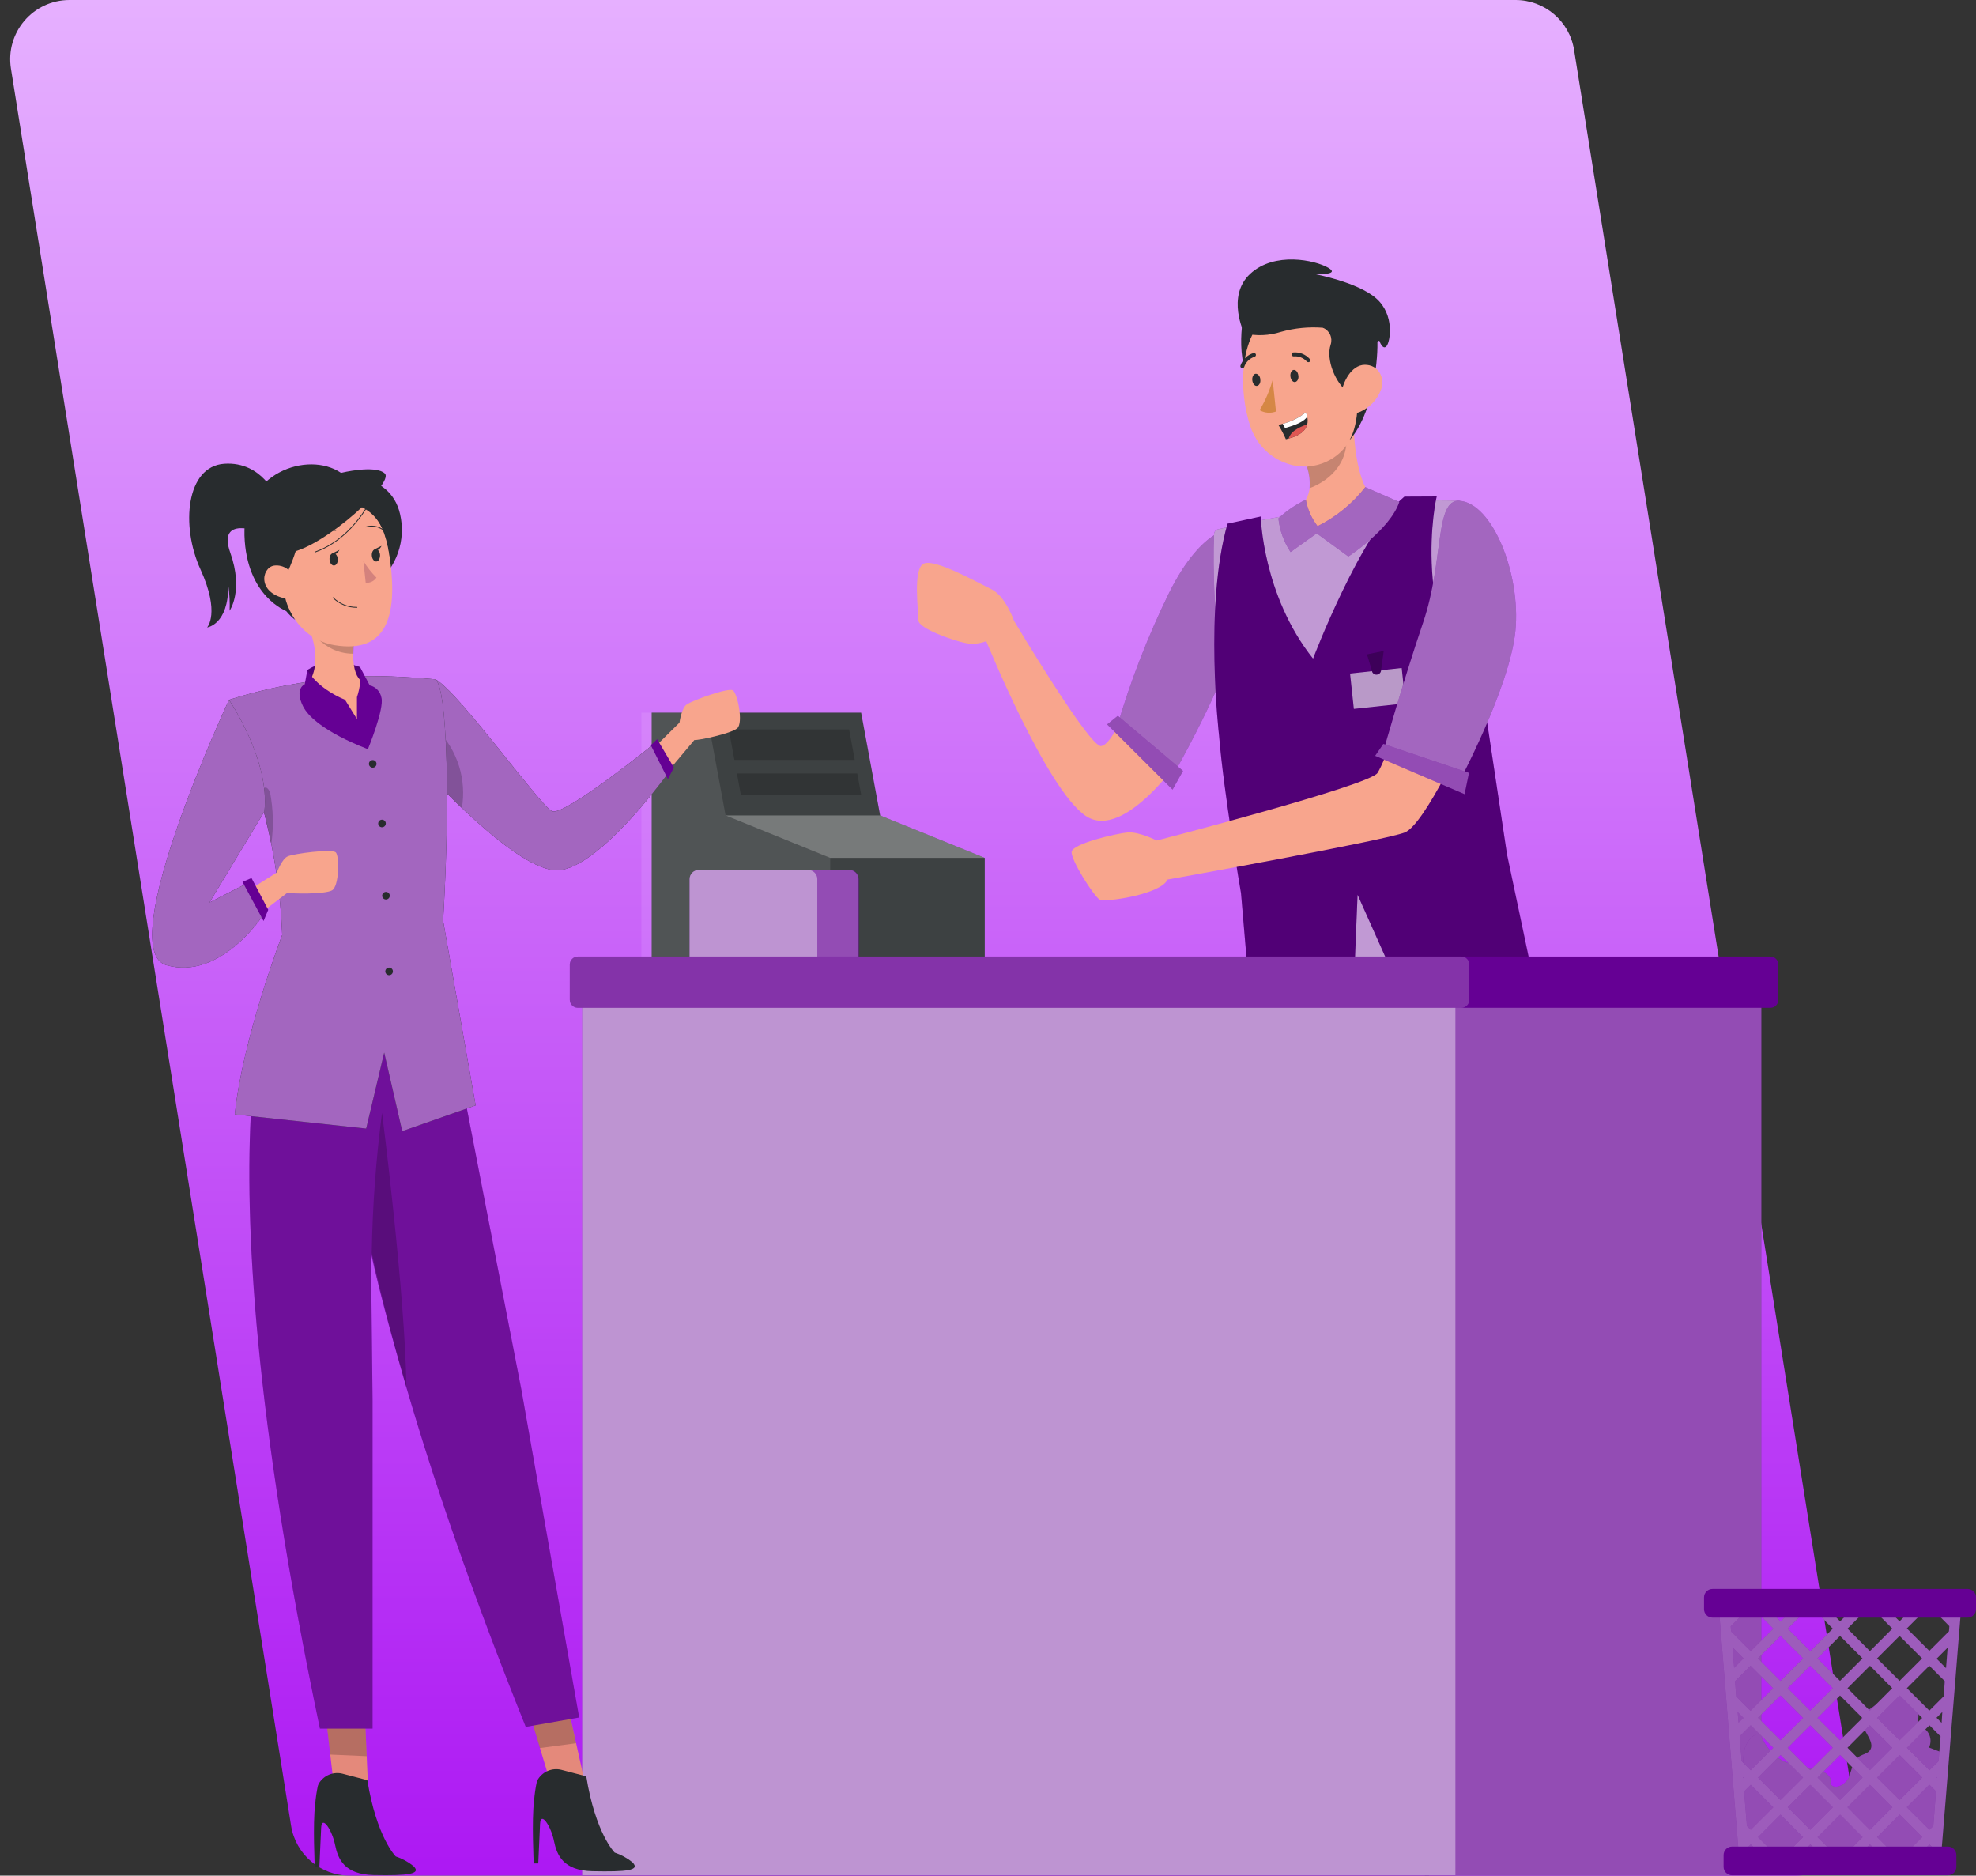 <svg width="1667" height="1582" viewBox="0 0 1667 1582" fill="none" xmlns="http://www.w3.org/2000/svg">
<rect x="0" y="0" width="1667" height="1582" fill="#333333" stroke="none"/>
<path d="M9.229 57.874C4.386 27.502 27.85 0 58.605 0H1278.55C1303.13 0 1324.06 17.858 1327.93 42.126L1564.25 1524.13C1569.1 1554.5 1545.63 1582 1514.88 1582H294.929C270.354 1582 249.422 1564.14 245.553 1539.87L9.229 57.874Z" fill="url(#paint0_linear_242_1496)"/>
<path d="M830.754 810.015H549.775V601.089H726.462L742.497 687.779L830.754 723.585V810.015Z" fill="#282C2E"/>
<path opacity="0.1" d="M830.754 810.015H549.775V601.089H726.462L742.497 687.779L830.754 723.585V810.015Z" fill="white"/>
<path opacity="0.1" d="M700.389 810.015H541.084V601.089H596.098L612.132 687.779L700.389 723.585V810.015Z" fill="white"/>
<path opacity="0.2" d="M721.071 640.936L716.334 615.254H614.824L619.561 640.936H721.071Z" fill="black"/>
<path opacity="0.2" d="M621.691 652.406L625.081 670.744H726.591L723.202 652.406H621.691Z" fill="black"/>
<path opacity="0.3" d="M612.135 687.778H742.499L830.756 723.585H700.391L612.135 687.778Z" fill="white"/>
<path d="M951.428 593.178C951.428 593.178 938.652 628.158 928.875 629.288C919.097 630.418 855.523 523.782 855.523 523.782C855.523 523.782 848.223 502.62 836.186 496.884C824.149 491.149 788.385 470.812 779.173 475.418C769.961 480.024 774.828 515.222 774.828 523.217C774.828 530.257 805.246 540.599 814.371 542.337C820.279 543.556 826.414 543.012 832.014 540.773C832.014 540.773 882.987 666.268 916.056 688.255C949.125 710.243 998.924 635.459 998.924 635.459L951.428 593.178Z" fill="#F8A58D"/>
<path d="M1040.99 445.435C1068.45 459.427 1060.59 526.781 990.364 652.536L942.26 613.428C953.695 574.342 968.466 536.311 986.41 499.752C1014.87 443.002 1040.99 445.435 1040.99 445.435Z" fill="#650094"/>
<path opacity="0.4" d="M1040.99 445.435C1068.45 459.427 1060.59 526.781 990.364 652.536L942.26 613.428C953.695 574.342 968.466 536.311 986.41 499.752C1014.87 443.002 1040.99 445.435 1040.99 445.435Z" fill="white"/>
<path d="M1276.86 748.137H1090.01C1072.23 845.256 1016.57 1188.85 1056.5 1494.98L1119.68 1487.11C1119.68 1487.11 1113.82 1080.69 1169.74 930.469C1176.18 1010.86 1183.78 1096.42 1190.43 1141.96C1206.59 1253.98 1241.36 1498.89 1241.36 1498.89H1305.8C1305.8 1498.89 1292.77 1264.5 1286.51 1154.34C1279.99 1034.8 1277.12 772.558 1276.86 748.137Z" fill="#282C2E"/>
<path d="M1027.6 446.392C1046.94 442.047 1148.93 419.19 1231.23 422.406C1231.23 422.406 1257.69 693.601 1282.51 803.843L1067.28 841.561C1067.28 841.561 1018.95 571.713 1024.21 450.477C1024.25 449.517 1024.6 448.596 1025.21 447.857C1025.82 447.118 1026.67 446.603 1027.6 446.392Z" fill="#650094"/>
<path opacity="0.6" d="M1027.6 446.392C1046.94 442.047 1148.93 419.19 1231.23 422.406C1231.23 422.406 1257.69 693.601 1282.51 803.843L1067.28 841.561C1067.28 841.561 1018.95 571.713 1024.21 450.477C1024.25 449.517 1024.6 448.596 1025.21 447.857C1025.82 447.118 1026.67 446.603 1027.6 446.392Z" fill="white"/>
<path d="M1212.03 418.756C1212.03 418.756 1187.39 522.35 1254.74 610.344L1271.39 720.847L1290.72 812.361L1183.65 840.606L1145.28 754.698L1141.41 849.557L1056.2 861.985L1046.94 753.35C1046.94 753.35 1032.21 667.573 1028.43 620.469C1028.43 620.469 1015.65 511.313 1035.56 441.699L1063.58 435.659C1063.58 435.659 1065.15 502.187 1107.73 555.549C1107.73 555.549 1148.15 449.043 1184.82 418.886L1212.03 418.756Z" fill="#650094"/>
<path opacity="0.2" d="M1212.03 418.756C1212.03 418.756 1187.39 522.35 1254.74 610.344L1271.39 720.847L1290.72 812.361L1183.65 840.606L1145.28 754.698L1141.41 849.557L1056.2 861.985L1046.94 753.35C1046.94 753.35 1032.21 667.573 1028.43 620.469C1028.43 620.469 1015.65 511.313 1035.56 441.699L1063.58 435.659C1063.58 435.659 1065.15 502.187 1107.73 555.549C1107.73 555.549 1148.15 449.043 1184.82 418.886L1212.03 418.756Z" fill="black"/>
<path d="M934.004 610.996L943.043 603.739L998.013 650.235L989.191 666.009L934.004 610.996Z" fill="#650094"/>
<path opacity="0.3" d="M934.004 610.996L943.043 603.739L998.013 650.235L989.191 666.009L934.004 610.996Z" fill="white"/>
<path d="M1112.82 1548.3L1076.49 1552.12L1069.67 1473.73L1106 1469.86L1112.82 1548.3Z" fill="#F8A58D"/>
<path d="M1294.28 1545.65H1259.04L1256.13 1464.04H1291.37L1294.28 1545.65Z" fill="#F8A58D"/>
<path d="M1254.13 1541.69H1296.94C1297.64 1541.7 1298.33 1541.94 1298.88 1542.38C1299.43 1542.82 1299.82 1543.43 1299.98 1544.12L1306.89 1575.5C1307.04 1576.16 1307.05 1576.85 1306.93 1577.53C1306.8 1578.2 1306.55 1578.84 1306.18 1579.41C1305.81 1579.99 1305.32 1580.48 1304.76 1580.87C1304.2 1581.26 1303.56 1581.53 1302.89 1581.67C1302.52 1581.71 1302.14 1581.71 1301.76 1581.67C1287.9 1581.45 1277.82 1580.62 1260.44 1580.62C1249.7 1580.62 1217.42 1581.71 1202.6 1581.71C1187.78 1581.71 1185.91 1567.11 1191.95 1565.76C1219.11 1559.85 1239.53 1551.64 1248.22 1544.03C1249.83 1542.53 1251.94 1541.7 1254.13 1541.69Z" fill="#282C2E"/>
<path d="M1242.49 1547.77C1240.1 1547.95 1237.73 1547.3 1235.75 1545.95C1235.12 1545.43 1234.62 1544.76 1234.31 1544C1234 1543.24 1233.88 1542.42 1233.97 1541.6C1233.97 1541.12 1234.1 1540.65 1234.35 1540.24C1234.61 1539.83 1234.97 1539.51 1235.4 1539.3C1239.32 1537.26 1250.7 1544.25 1251.96 1545.08C1252.1 1545.15 1252.21 1545.27 1252.28 1545.41C1252.36 1545.55 1252.38 1545.71 1252.35 1545.86C1252.33 1546.03 1252.26 1546.19 1252.15 1546.32C1252.05 1546.45 1251.9 1546.55 1251.74 1546.6C1248.7 1547.29 1245.6 1547.69 1242.49 1547.77ZM1237.27 1540.43C1236.89 1540.42 1236.52 1540.51 1236.19 1540.69C1235.97 1540.69 1235.67 1540.99 1235.62 1541.65C1235.56 1542.2 1235.63 1542.76 1235.83 1543.28C1236.02 1543.8 1236.34 1544.27 1236.75 1544.64C1240.7 1546.46 1245.19 1546.69 1249.31 1545.3C1245.64 1542.93 1241.56 1541.28 1237.27 1540.43Z" fill="#650094"/>
<path d="M1251.52 1546.52H1251.09C1247.48 1544.52 1240.44 1536.78 1241.14 1533.04C1241.27 1532.43 1241.61 1531.87 1242.1 1531.48C1242.59 1531.08 1243.2 1530.87 1243.83 1530.87C1244.47 1530.79 1245.11 1530.84 1245.72 1531.02C1246.34 1531.2 1246.91 1531.5 1247.4 1531.91C1251.48 1535.26 1252.31 1545.39 1252.35 1545.86C1252.35 1546.02 1252.32 1546.17 1252.25 1546.3C1252.18 1546.44 1252.08 1546.56 1251.96 1546.65C1251.8 1546.65 1251.65 1546.6 1251.52 1546.52ZM1244.44 1532.22H1244.01C1242.96 1532.22 1242.88 1532.83 1242.79 1533.04C1242.35 1535.35 1246.83 1541.21 1250.48 1543.95C1250.18 1539.92 1248.66 1536.07 1246.14 1532.91C1245.66 1532.51 1245.07 1532.26 1244.44 1532.22Z" fill="#650094"/>
<path d="M1072.63 1540.43H1115.34C1116.04 1540.45 1116.71 1540.7 1117.25 1541.14C1117.8 1541.58 1118.18 1542.18 1118.34 1542.86L1125.29 1574.24C1125.58 1575.59 1125.32 1576.99 1124.57 1578.15C1123.82 1579.3 1122.64 1580.12 1121.29 1580.41H1120.17C1106.3 1580.15 1096.22 1579.32 1078.84 1579.32C1068.11 1579.32 1035.78 1580.45 1021 1580.45C1006.23 1580.45 1004.27 1565.81 1010.35 1564.46C1037.51 1558.55 1057.94 1550.34 1066.63 1542.73C1068.26 1541.23 1070.41 1540.4 1072.63 1540.43Z" fill="#282C2E"/>
<path d="M1060.97 1546.64C1058.58 1546.82 1056.19 1546.2 1054.2 1544.86C1053.58 1544.33 1053.1 1543.65 1052.8 1542.9C1052.5 1542.14 1052.38 1541.33 1052.46 1540.52C1052.45 1540.03 1052.58 1539.56 1052.83 1539.15C1053.09 1538.74 1053.45 1538.42 1053.89 1538.21C1057.8 1536.17 1069.19 1543.17 1070.45 1543.99C1070.58 1544.07 1070.69 1544.18 1070.76 1544.32C1070.83 1544.46 1070.86 1544.62 1070.84 1544.77C1070.82 1544.95 1070.74 1545.11 1070.63 1545.25C1070.51 1545.38 1070.36 1545.47 1070.19 1545.51C1067.17 1546.24 1064.08 1546.62 1060.97 1546.64ZM1055.72 1539.34C1055.36 1539.3 1054.99 1539.38 1054.67 1539.56C1054.41 1539.56 1054.15 1539.86 1054.11 1540.56C1054.05 1541.11 1054.13 1541.67 1054.32 1542.19C1054.52 1542.71 1054.83 1543.18 1055.24 1543.56C1059.2 1545.32 1063.68 1545.54 1067.8 1544.17C1064.11 1541.81 1060.01 1540.18 1055.72 1539.34Z" fill="#650094"/>
<path d="M1069.97 1545.39H1069.58C1065.93 1543.43 1058.93 1535.65 1059.63 1531.91C1059.76 1531.3 1060.1 1530.74 1060.59 1530.35C1061.08 1529.95 1061.69 1529.74 1062.32 1529.74C1062.95 1529.65 1063.6 1529.71 1064.21 1529.89C1064.81 1530.08 1065.37 1530.4 1065.84 1530.83C1069.93 1534.13 1070.8 1544.26 1070.84 1544.73C1070.84 1544.89 1070.8 1545.03 1070.74 1545.17C1070.67 1545.31 1070.57 1545.42 1070.45 1545.52C1070.28 1545.52 1070.12 1545.47 1069.97 1545.39ZM1062.89 1531.09H1062.5C1061.41 1531.09 1061.32 1531.7 1061.28 1531.91C1060.85 1534.22 1065.32 1540.08 1068.97 1542.82C1068.67 1538.79 1067.15 1534.94 1064.63 1531.78C1064.14 1531.38 1063.53 1531.13 1062.89 1531.09Z" fill="#650094"/>
<path opacity="0.2" d="M1106 1469.86L1069.67 1473.73L1073.19 1514.19L1109.56 1510.32L1106 1469.86Z" fill="black"/>
<path opacity="0.2" d="M1291.37 1464.08H1256.13L1257.65 1506.15H1292.94L1291.37 1464.08Z" fill="black"/>
<path d="M1049.11 1509.71L1127.46 1498.06L1125.07 1476.34L1043.55 1487.07L1049.11 1509.71Z" fill="#650094"/>
<path opacity="0.6" d="M1049.11 1509.71L1127.46 1498.06L1125.07 1476.34L1043.55 1487.07L1049.11 1509.71Z" fill="white"/>
<path d="M1233.71 1499.41H1309.71V1476.68L1230.84 1475.21L1233.71 1499.41Z" fill="#650094"/>
<path opacity="0.6" d="M1233.71 1499.41H1309.71V1476.68L1230.84 1475.21L1233.71 1499.41Z" fill="white"/>
<path opacity="0.2" d="M1169.66 930.468C1160.45 956.867 1153.47 983.99 1148.8 1011.55C1143.54 939.985 1164.49 864.114 1164.49 864.114L1169.66 930.468Z" fill="black"/>
<path d="M1162.58 424.667C1149.02 443.439 1106.65 446.394 1106.65 446.394C1106.65 446.394 1079.49 444.786 1083.19 435.617C1097.79 429.925 1103.61 421.321 1104.91 411.631C1105.39 405.681 1104.66 399.697 1102.78 394.032C1101.86 390.842 1100.76 387.708 1099.48 384.646L1142.37 336.238C1140.81 362.658 1142.33 410.11 1162.58 424.667Z" fill="#F8A58D"/>
<path opacity="0.2" d="M1135.5 362.786C1139.85 393.725 1116.64 407.457 1104.74 411.759C1105.21 405.809 1104.49 399.825 1102.61 394.16L1135.5 362.786Z" fill="black"/>
<path d="M1049.37 264.627C1049.37 264.627 1038.77 312.426 1063.24 332.98C1087.7 353.533 1093.65 263.149 1093.65 263.149L1049.37 264.627Z" fill="#282C2E"/>
<path d="M1135.28 376.517C1129.35 384.132 1121.08 389.59 1111.75 392.055C1102.42 394.52 1092.53 393.854 1083.61 390.162C1072.01 385.599 1062.58 376.789 1057.24 365.523C1056.45 363.962 1055.77 362.35 1055.19 360.7C1044.55 330.282 1044.03 278.138 1076.62 260.756C1083.8 256.898 1091.85 254.942 1100.01 255.075C1108.16 255.207 1116.15 257.424 1123.2 261.513C1130.26 265.603 1136.15 271.429 1140.32 278.439C1144.49 285.448 1146.79 293.407 1147.01 301.559C1148.53 336.54 1151.06 357.006 1135.28 376.517Z" fill="#F8A58D"/>
<path d="M1095.31 316.77C1095.79 319.551 1094.35 322.028 1092.48 322.245C1090.62 322.462 1088.92 320.246 1088.62 317.421C1088.31 314.597 1089.62 312.163 1091.44 311.99C1093.27 311.816 1095 313.902 1095.31 316.77Z" fill="#282C2E"/>
<path d="M1063.19 320.03C1063.67 322.812 1062.19 325.288 1060.32 325.506C1058.46 325.723 1056.76 323.507 1056.46 320.726C1056.15 317.945 1057.46 315.424 1059.28 315.25C1061.11 315.077 1063.19 317.38 1063.19 320.03Z" fill="#282C2E"/>
<path d="M1073.66 320.375C1071.15 329.365 1067.44 337.974 1062.62 345.97C1064.71 347.157 1067.02 347.873 1069.41 348.069C1071.8 348.264 1074.2 347.933 1076.44 347.1L1073.66 320.375Z" fill="#D58745"/>
<path d="M1104.17 305.428C1103.87 305.493 1103.56 305.484 1103.26 305.401C1102.97 305.317 1102.7 305.162 1102.47 304.95C1101.08 303.405 1099.35 302.207 1097.41 301.452C1095.47 300.698 1093.38 300.407 1091.31 300.604C1090.9 300.611 1090.51 300.473 1090.2 300.215C1089.88 299.956 1089.67 299.595 1089.61 299.195C1089.54 298.796 1089.62 298.386 1089.82 298.038C1090.03 297.691 1090.36 297.429 1090.74 297.302C1093.37 297.025 1096.02 297.377 1098.49 298.329C1100.95 299.281 1103.15 300.806 1104.91 302.777C1105.06 302.93 1105.19 303.113 1105.27 303.315C1105.35 303.516 1105.4 303.732 1105.4 303.95C1105.4 304.168 1105.35 304.384 1105.27 304.586C1105.19 304.787 1105.06 304.97 1104.91 305.123C1104.68 305.269 1104.43 305.372 1104.17 305.428Z" fill="#282C2E"/>
<path d="M1048.51 310.424C1048.18 310.531 1047.83 310.531 1047.51 310.424C1047.3 310.352 1047.11 310.238 1046.95 310.092C1046.79 309.945 1046.66 309.767 1046.56 309.569C1046.47 309.371 1046.42 309.156 1046.41 308.937C1046.4 308.719 1046.43 308.5 1046.51 308.295C1047.37 305.789 1048.81 303.526 1050.72 301.696C1052.64 299.865 1054.96 298.522 1057.5 297.779C1057.72 297.727 1057.93 297.718 1058.15 297.751C1058.36 297.784 1058.57 297.859 1058.76 297.972C1058.94 298.085 1059.1 298.234 1059.23 298.41C1059.36 298.585 1059.45 298.784 1059.5 298.996C1059.59 299.427 1059.51 299.878 1059.28 300.251C1059.04 300.624 1058.67 300.891 1058.24 300.995C1056.21 301.644 1054.35 302.771 1052.84 304.284C1051.33 305.796 1050.2 307.648 1049.55 309.686C1049.31 310.05 1048.93 310.312 1048.51 310.424Z" fill="#282C2E"/>
<path d="M1117.12 260.974L1116.08 276.443C1118.74 277.548 1120.89 279.614 1122.1 282.231C1123.31 284.848 1123.49 287.823 1122.6 290.566C1118.25 303.602 1126.95 323.373 1137.11 330.847C1137.11 330.847 1137.11 325.198 1141.89 326.502C1146.67 327.806 1146.98 356.92 1138.5 371.216C1138.5 371.216 1151.76 357.876 1157.97 326.85C1163.75 298.17 1163.36 274.705 1156.93 263.885L1117.12 260.974Z" fill="#282C2E"/>
<path d="M1165.09 328.59C1163.57 332.693 1161.25 336.453 1158.27 339.653C1155.29 342.853 1151.7 345.43 1147.71 347.232C1137.11 352.056 1130.03 342.887 1131.5 332.023C1132.85 322.333 1139.93 307.819 1151.32 307.689C1162.7 307.558 1168.7 318.422 1165.09 328.59Z" fill="#F8A58D"/>
<path d="M1116.07 276.445C1104.14 275.514 1092.14 276.691 1080.62 279.921C1070.62 283.131 1059.94 283.566 1049.72 281.181C1049.72 281.181 1034.25 249.894 1054.72 230.948C1075.18 212.002 1109.43 219.39 1120.51 225.821C1131.59 232.252 1109.08 231.166 1109.08 231.166C1109.08 231.166 1145.32 237.901 1161.01 251.676C1176.69 265.451 1172.91 288.134 1169.7 291.958C1166.48 295.782 1163.61 287.351 1163.61 287.351C1156.9 290.738 1149.39 292.24 1141.89 291.697C1128.37 291.523 1134.02 279.573 1116.07 276.445Z" fill="#282C2E"/>
<path d="M1078.53 358.485C1080.91 362.336 1083 366.36 1084.79 370.522C1085.57 370.365 1086.34 370.162 1087.09 369.913C1097.61 367.219 1101.56 362.483 1102.78 358.05C1103.3 355.879 1103.3 353.616 1102.78 351.445C1102.53 350.202 1102.11 349.002 1101.52 347.882C1095.78 352.428 1089.15 355.701 1082.05 357.485L1078.53 358.485Z" fill="#282C2E"/>
<path d="M1082.1 357.485L1084.05 361.005C1093.92 358.398 1100.52 355.226 1102.82 351.445C1102.58 350.202 1102.15 349.002 1101.56 347.882C1095.83 352.428 1089.19 355.701 1082.1 357.485Z" fill="white"/>
<path d="M1087.1 369.913C1097.61 367.219 1101.57 362.482 1102.78 358.05C1098.81 359.158 1095.08 360.968 1091.75 363.395C1089.55 365.026 1087.92 367.306 1087.1 369.913Z" fill="#DE5753"/>
<path d="M1151.8 410.889C1140.99 424.727 1127.23 435.98 1111.52 443.827C1106.49 437.271 1103.1 429.616 1101.61 421.491C1093.14 425.511 1085.34 430.817 1078.49 437.222C1079.56 447.384 1083.08 457.135 1088.75 465.64L1110.78 449.867L1137.5 469.377C1137.5 469.377 1172.61 446.695 1180.48 423.403L1151.8 410.889Z" fill="#650094"/>
<path opacity="0.4" d="M1151.8 410.889C1140.99 424.727 1127.23 435.98 1111.52 443.827C1106.49 437.271 1103.1 429.616 1101.61 421.491C1093.14 425.511 1085.34 430.817 1078.49 437.222C1079.56 447.384 1083.08 457.135 1088.75 465.64L1110.78 449.867L1137.5 469.377C1137.5 469.377 1172.61 446.695 1180.48 423.403L1151.8 410.889Z" fill="white"/>
<path opacity="0.6" d="M1182.49 563.424L1138.94 568.102L1142.14 597.914L1185.69 593.237L1182.49 563.424Z" fill="white"/>
<path d="M1153.14 551.9L1157.49 566.283C1157.75 567.189 1158.34 567.966 1159.15 568.463C1159.95 568.961 1160.91 569.144 1161.84 568.977C1162.66 568.847 1163.42 568.456 1164.01 567.862C1164.59 567.267 1164.97 566.501 1165.09 565.675L1167.4 548.988L1153.14 551.9Z" fill="#650094"/>
<path opacity="0.4" d="M1153.14 551.9L1157.49 566.283C1157.75 567.189 1158.34 567.966 1159.15 568.463C1159.95 568.961 1160.91 569.144 1161.84 568.977C1162.66 568.847 1163.42 568.456 1164.01 567.862C1164.59 567.267 1164.97 566.501 1165.09 565.675L1167.4 548.988L1153.14 551.9Z" fill="black"/>
<path d="M1185.17 592.917C1185.17 592.917 1169.01 641.455 1162.05 652.014C1155.1 662.573 975.85 708.939 975.85 708.939C975.85 708.939 960.815 701.291 951.342 702.116C941.869 702.942 904.932 711.546 904.063 718.412C903.194 725.277 923.009 756.217 927.702 758.78C932.395 761.344 979.848 754.218 984.889 741.877C984.889 741.877 1167.96 709.026 1185.17 702.116C1202.38 695.207 1239.27 613.558 1239.27 613.558L1185.17 592.917Z" fill="#F8A58D"/>
<path d="M1231.24 422.406C1258.96 424.275 1283.16 483.98 1278.43 532.127C1273.69 580.274 1229.41 662.489 1229.41 662.489L1167.53 632.071C1167.53 632.071 1183 577.015 1200.64 524.87C1218.29 472.726 1210.29 420.972 1231.24 422.406Z" fill="#650094"/>
<path opacity="0.4" d="M1231.24 422.406C1258.96 424.275 1283.16 483.98 1278.43 532.127C1273.69 580.274 1229.41 662.489 1229.41 662.489L1167.53 632.071C1167.53 632.071 1183 577.015 1200.64 524.87C1218.29 472.726 1210.29 420.972 1231.24 422.406Z" fill="white"/>
<path d="M1160.14 637.503L1167 627.465L1239.27 651.886L1235.53 669.833L1160.14 637.503Z" fill="#650094"/>
<path opacity="0.3" d="M1160.14 637.503L1167 627.465L1239.27 651.886L1235.53 669.833L1160.14 637.503Z" fill="white"/>
<path d="M589.536 733.752H716.685C718.748 733.752 720.726 734.571 722.185 736.03C723.644 737.489 724.463 739.467 724.463 741.53V813.055H581.758V741.487C581.769 739.431 582.594 737.464 584.051 736.015C585.509 734.565 587.481 733.752 589.536 733.752Z" fill="#650094"/>
<path opacity="0.3" d="M724.246 741.487V813.012H581.758V741.487C581.758 739.435 582.573 737.468 584.023 736.017C585.474 734.567 587.441 733.752 589.493 733.752H716.685C718.706 733.797 720.629 734.632 722.042 736.078C723.455 737.524 724.246 739.465 724.246 741.487Z" fill="white"/>
<path opacity="0.4" d="M689.482 741.487V813.012H581.758V741.487C581.758 739.435 582.573 737.468 584.023 736.017C585.474 734.567 587.441 733.752 589.493 733.752H681.921C683.942 733.797 685.865 734.632 687.278 736.078C688.692 737.524 689.483 739.465 689.482 741.487Z" fill="white"/>
<path d="M1485.92 834.307H491.152V1581.67H1485.92V834.307Z" fill="#650094"/>
<path opacity="0.3" d="M1485.92 834.307H491.152V1581.67H1485.92V834.307Z" fill="white"/>
<path opacity="0.4" d="M1227.8 834.307H491.152V1581.67H1227.8V834.307Z" fill="white"/>
<path d="M1493.53 806.801H487.461C483.717 806.801 480.682 809.836 480.682 813.58V843.259C480.682 847.003 483.717 850.038 487.461 850.038H1493.53C1497.27 850.038 1500.3 847.003 1500.3 843.259V813.58C1500.3 809.836 1497.27 806.801 1493.53 806.801Z" fill="#650094"/>
<path opacity="0.2" d="M1232.8 806.801H487.461C483.717 806.801 480.682 809.836 480.682 813.58V843.259C480.682 847.003 483.717 850.038 487.461 850.038H1232.8C1236.54 850.038 1239.58 847.003 1239.58 843.259V813.58C1239.58 809.836 1236.54 806.801 1232.8 806.801Z" fill="white"/>
<path d="M1627.37 1473.95C1628.26 1472.07 1628.69 1470 1628.62 1467.92C1628.55 1465.84 1627.99 1463.8 1626.97 1461.99C1625.95 1460.17 1624.51 1458.62 1622.78 1457.48C1621.04 1456.33 1619.05 1455.61 1616.98 1455.39C1618.82 1450.04 1618.97 1444.26 1617.42 1438.82C1615.87 1433.38 1612.68 1428.55 1608.29 1424.98C1607.26 1424.01 1605.93 1423.41 1604.51 1423.28C1602.99 1423.45 1601.55 1424.07 1600.38 1425.06L1576.18 1442.44C1574.22 1443.62 1572.56 1445.24 1571.36 1447.18C1566.4 1456.78 1584.39 1468.91 1576.92 1476.99C1574.83 1479.25 1571.44 1479.73 1568.79 1481.33C1563.01 1484.94 1562.32 1492.85 1559.67 1499.11C1557.02 1505.36 1547.59 1510.19 1544.02 1504.41C1546.67 1498.41 1538.63 1493.28 1532.16 1492.5C1525.68 1491.72 1518.86 1491.37 1515.26 1485.29C1506 1493.33 1485.36 1470.86 1485.84 1461.78C1478.23 1462.35 1473.06 1469.47 1471.41 1476.55C1470.34 1484.04 1470.08 1491.61 1470.63 1499.15C1470.41 1513.88 1465.67 1528.26 1465.93 1542.95C1465.93 1554.38 1470.54 1567.07 1481.01 1571.68C1486.2 1573.53 1491.73 1574.27 1497.22 1573.85L1616.42 1573.11C1619.28 1573.29 1622.15 1572.82 1624.8 1571.72C1630.19 1568.89 1631.32 1561.81 1631.84 1555.77L1638.23 1478.12L1627.37 1473.95Z" fill="#650094"/>
<path opacity="0.3" d="M1627.37 1473.95C1628.26 1472.07 1628.69 1470 1628.62 1467.92C1628.55 1465.84 1627.99 1463.8 1626.97 1461.99C1625.95 1460.17 1624.51 1458.62 1622.78 1457.48C1621.04 1456.33 1619.05 1455.61 1616.98 1455.39C1618.82 1450.04 1618.97 1444.26 1617.42 1438.82C1615.87 1433.38 1612.68 1428.55 1608.29 1424.98C1607.26 1424.01 1605.93 1423.41 1604.51 1423.28C1602.99 1423.45 1601.55 1424.07 1600.38 1425.06L1576.18 1442.44C1574.22 1443.62 1572.56 1445.24 1571.36 1447.18C1566.4 1456.78 1584.39 1468.91 1576.92 1476.99C1574.83 1479.25 1571.44 1479.73 1568.79 1481.33C1563.01 1484.94 1562.32 1492.85 1559.67 1499.11C1557.02 1505.36 1547.59 1510.19 1544.02 1504.41C1546.67 1498.41 1538.63 1493.28 1532.16 1492.5C1525.68 1491.72 1518.86 1491.37 1515.26 1485.29C1506 1493.33 1485.36 1470.86 1485.84 1461.78C1478.23 1462.35 1473.06 1469.47 1471.41 1476.55C1470.34 1484.04 1470.08 1491.61 1470.63 1499.15C1470.41 1513.88 1465.67 1528.26 1465.93 1542.95C1465.93 1554.38 1470.54 1567.07 1481.01 1571.68C1486.2 1573.53 1491.73 1574.27 1497.22 1573.85L1616.42 1573.11C1619.28 1573.29 1622.15 1572.82 1624.8 1571.72C1630.19 1568.89 1631.32 1561.81 1631.84 1555.77L1638.23 1478.12L1627.37 1473.95Z" fill="white"/>
<path d="M1634.32 1347.98H1449.38L1450.9 1366.66L1451.99 1380L1454.81 1414.76L1456.42 1434.71L1458.55 1461.26L1459.46 1472.64L1459.76 1476.03L1460.85 1489.42L1462.33 1507.76L1463.24 1519.14L1464.2 1530.7L1465.28 1544.08L1466.11 1554.21L1467.02 1565.59L1467.41 1570.55H1637.15L1637.54 1565.59L1638.45 1554.25L1639.28 1544.04L1640.36 1530.66L1641.32 1519.14L1642.23 1507.76L1643.71 1489.37L1644.8 1476.03L1645.06 1472.64L1645.97 1461.26L1648.14 1434.71L1649.75 1414.81L1652.53 1380.04L1653.62 1366.7L1655.14 1348.02L1634.32 1347.98ZM1645.45 1360.23L1641.88 1356.67H1645.75L1645.45 1360.23ZM1644.53 1371.57L1644.19 1375.92L1627.63 1392.47L1608.64 1373.48L1625.63 1356.49H1629.63L1644.53 1371.57ZM1639.75 1430.76L1627.63 1442.88L1608.64 1423.89L1627.63 1404.94L1640.67 1417.98L1639.75 1430.76ZM1463.76 1418.07L1476.8 1405.03L1495.79 1423.98L1476.8 1442.97L1464.72 1430.84L1463.76 1418.07ZM1621.5 1398.77L1602.51 1417.76L1583.52 1398.77L1602.51 1379.78L1621.5 1398.77ZM1591.65 1356.67H1613.38L1602.51 1367.53L1591.65 1356.67ZM1596.34 1423.89L1577.4 1442.88L1558.58 1423.89L1577.57 1404.94L1596.34 1423.89ZM1533.29 1449.01L1552.28 1430.06L1571.23 1449.01L1552.28 1467.82L1533.29 1449.01ZM1546.11 1474.12L1527.12 1493.11L1508.17 1474.17L1527.16 1455.18L1546.11 1474.12ZM1577.4 1455.18L1596.34 1474.17L1577.4 1493.11L1558.58 1474.12L1577.4 1455.18ZM1552.28 1417.76L1533.29 1398.77L1552.28 1379.78L1571.23 1398.77L1552.28 1417.76ZM1546.11 1423.89L1527.16 1442.88L1508.17 1423.89L1527.16 1404.94L1546.11 1423.89ZM1502.09 1417.76L1483.14 1398.77L1502.09 1379.78L1521.08 1398.77L1502.09 1417.76ZM1502.09 1430.06L1521.08 1449.01L1502.09 1467.82L1483.14 1448.83L1502.09 1430.06ZM1521.08 1499.28L1502.09 1518.23L1483.14 1499.28L1502.09 1480.29L1521.08 1499.28ZM1527.21 1505.41L1546.2 1524.4L1527.25 1543.39L1508.17 1524.31L1527.21 1505.41ZM1533.38 1499.28L1552.37 1480.29L1571.31 1499.28L1552.37 1518.23L1533.38 1499.28ZM1577.48 1505.41L1596.43 1524.4L1577.48 1543.39L1558.58 1524.31L1577.48 1505.41ZM1602.6 1530.52L1621.59 1549.51L1609.29 1561.81H1595.91L1583.61 1549.51L1602.6 1530.52ZM1583.61 1499.28L1602.6 1480.29L1621.59 1499.28L1602.6 1518.23L1583.61 1499.28ZM1583.61 1449.01L1602.6 1430.06L1621.59 1449.01L1602.51 1467.82L1583.61 1449.01ZM1596.43 1373.66L1577.48 1392.65L1558.58 1373.66L1575.57 1356.67H1579.57L1596.43 1373.66ZM1552.37 1367.53L1541.5 1356.67H1563.23L1552.37 1367.53ZM1546.2 1373.66L1527.25 1392.65L1508.26 1373.66L1525.25 1356.67H1529.25L1546.2 1373.66ZM1512.95 1356.67L1502.09 1367.53L1491.27 1356.67H1512.95ZM1478.97 1356.67L1495.96 1373.66L1476.97 1392.65L1460.46 1376.09L1460.11 1371.74L1474.97 1356.84L1478.97 1356.67ZM1462.72 1356.67L1459.2 1360.19L1458.9 1356.67H1462.72ZM1461.55 1389.47L1470.85 1398.77L1462.98 1406.68L1461.55 1389.47ZM1466.72 1453.13L1465.98 1444.14L1470.85 1449.01L1466.5 1453.13H1466.72ZM1467.63 1464.56L1476.97 1455.18L1495.96 1474.17L1476.97 1493.11L1469.32 1485.46L1467.63 1464.56ZM1470.45 1499.67V1498.85L1470.89 1499.28L1470.5 1499.67H1470.45ZM1473.76 1540.13L1471.37 1511.01L1476.97 1505.41L1495.96 1524.4L1476.97 1543.34L1473.76 1540.13ZM1475.5 1561.86L1475.15 1557.51L1476.97 1555.68L1483.14 1561.86H1475.5ZM1483.14 1549.56L1502.09 1530.57L1521.08 1549.56L1508.78 1561.86H1495.4L1483.14 1549.56ZM1521.08 1561.86L1527.25 1555.68L1533.42 1561.86H1521.08ZM1545.67 1561.86L1533.38 1549.56L1552.37 1530.57L1571.31 1549.56L1559.06 1561.86H1545.67ZM1571.31 1561.86L1577.48 1555.68L1583.65 1561.86H1571.31ZM1629.19 1561.86H1621.55L1627.72 1555.68L1629.54 1557.51L1629.19 1561.86ZM1630.98 1540.13L1627.72 1543.34L1608.64 1524.31L1627.63 1505.32L1633.24 1510.93L1630.98 1540.13ZM1634.32 1498.8V1499.67L1633.93 1499.28L1634.41 1498.8H1634.32ZM1635.41 1485.46L1627.72 1493.11L1608.73 1474.17L1627.72 1455.18L1637.1 1464.56L1635.41 1485.46ZM1638.02 1453.18L1633.67 1448.83L1638.58 1443.97L1638.02 1453.18ZM1643.1 1389.6L1641.71 1406.99L1633.76 1399.03L1643.1 1389.69V1389.6Z" fill="#650094"/>
<g opacity="0.6">
<path opacity="0.6" d="M1634.32 1347.98H1449.38L1450.9 1366.66L1451.99 1380L1454.81 1414.76L1456.42 1434.71L1458.55 1461.26L1459.46 1472.64L1459.76 1476.03L1460.85 1489.42L1462.33 1507.76L1463.24 1519.14L1464.2 1530.7L1465.28 1544.08L1466.11 1554.21L1467.02 1565.59L1467.41 1570.55H1637.15L1637.54 1565.59L1638.45 1554.25L1639.28 1544.04L1640.36 1530.66L1641.32 1519.14L1642.23 1507.76L1643.71 1489.37L1644.8 1476.03L1645.06 1472.64L1645.97 1461.26L1648.14 1434.71L1649.75 1414.81L1652.53 1380.04L1653.62 1366.7L1655.14 1348.02L1634.32 1347.98ZM1645.45 1360.23L1641.88 1356.67H1645.75L1645.45 1360.23ZM1644.53 1371.57L1644.19 1375.92L1627.63 1392.47L1608.64 1373.48L1625.63 1356.49H1629.63L1644.53 1371.57ZM1639.75 1430.76L1627.63 1442.88L1608.64 1423.89L1627.63 1404.94L1640.67 1417.98L1639.75 1430.76ZM1463.76 1418.07L1476.8 1405.03L1495.79 1423.98L1476.8 1442.97L1464.72 1430.84L1463.76 1418.07ZM1621.5 1398.77L1602.51 1417.76L1583.52 1398.77L1602.51 1379.78L1621.5 1398.77ZM1591.65 1356.67H1613.38L1602.51 1367.53L1591.65 1356.67ZM1596.34 1423.89L1577.4 1442.88L1558.58 1423.89L1577.57 1404.94L1596.34 1423.89ZM1533.29 1449.01L1552.28 1430.06L1571.23 1449.01L1552.28 1467.82L1533.29 1449.01ZM1546.11 1474.12L1527.12 1493.11L1508.17 1474.17L1527.16 1455.18L1546.11 1474.12ZM1577.4 1455.18L1596.34 1474.17L1577.4 1493.11L1558.58 1474.12L1577.4 1455.18ZM1552.28 1417.76L1533.29 1398.77L1552.28 1379.78L1571.23 1398.77L1552.28 1417.76ZM1546.11 1423.89L1527.16 1442.88L1508.17 1423.89L1527.16 1404.94L1546.11 1423.89ZM1502.09 1417.76L1483.14 1398.77L1502.09 1379.78L1521.08 1398.77L1502.09 1417.76ZM1502.09 1430.06L1521.08 1449.01L1502.09 1467.82L1483.14 1448.83L1502.09 1430.06ZM1521.08 1499.28L1502.09 1518.23L1483.14 1499.28L1502.09 1480.29L1521.08 1499.28ZM1527.21 1505.41L1546.2 1524.4L1527.25 1543.39L1508.17 1524.31L1527.21 1505.41ZM1533.38 1499.28L1552.37 1480.29L1571.31 1499.28L1552.37 1518.23L1533.38 1499.28ZM1577.48 1505.41L1596.43 1524.4L1577.48 1543.39L1558.58 1524.31L1577.48 1505.41ZM1602.6 1530.52L1621.59 1549.51L1609.29 1561.81H1595.91L1583.61 1549.51L1602.6 1530.52ZM1583.61 1499.28L1602.6 1480.29L1621.59 1499.28L1602.6 1518.23L1583.61 1499.28ZM1583.61 1449.01L1602.6 1430.06L1621.59 1449.01L1602.51 1467.82L1583.61 1449.01ZM1596.43 1373.66L1577.48 1392.65L1558.58 1373.66L1575.57 1356.67H1579.57L1596.43 1373.66ZM1552.37 1367.53L1541.5 1356.67H1563.23L1552.37 1367.53ZM1546.2 1373.66L1527.25 1392.65L1508.26 1373.66L1525.25 1356.67H1529.25L1546.2 1373.66ZM1512.95 1356.67L1502.09 1367.53L1491.27 1356.67H1512.95ZM1478.97 1356.67L1495.96 1373.66L1476.97 1392.65L1460.46 1376.09L1460.11 1371.74L1474.97 1356.84L1478.97 1356.67ZM1462.72 1356.67L1459.2 1360.19L1458.9 1356.67H1462.72ZM1461.55 1389.47L1470.85 1398.77L1462.98 1406.68L1461.55 1389.47ZM1466.72 1453.13L1465.98 1444.14L1470.85 1449.01L1466.5 1453.13H1466.72ZM1467.63 1464.56L1476.97 1455.18L1495.96 1474.17L1476.97 1493.11L1469.32 1485.46L1467.63 1464.56ZM1470.45 1499.67V1498.85L1470.89 1499.28L1470.5 1499.67H1470.45ZM1473.76 1540.13L1471.37 1511.01L1476.97 1505.41L1495.96 1524.4L1476.97 1543.34L1473.76 1540.13ZM1475.5 1561.86L1475.15 1557.51L1476.97 1555.68L1483.14 1561.86H1475.5ZM1483.14 1549.56L1502.09 1530.57L1521.08 1549.56L1508.78 1561.86H1495.4L1483.14 1549.56ZM1521.08 1561.86L1527.25 1555.68L1533.42 1561.86H1521.08ZM1545.67 1561.86L1533.38 1549.56L1552.37 1530.57L1571.31 1549.56L1559.06 1561.86H1545.67ZM1571.31 1561.86L1577.48 1555.68L1583.65 1561.86H1571.31ZM1629.19 1561.86H1621.55L1627.72 1555.68L1629.54 1557.51L1629.19 1561.86ZM1630.98 1540.13L1627.72 1543.34L1608.64 1524.31L1627.63 1505.32L1633.24 1510.93L1630.98 1540.13ZM1634.32 1498.8V1499.67L1633.93 1499.28L1634.41 1498.8H1634.32ZM1635.41 1485.46L1627.72 1493.11L1608.73 1474.17L1627.72 1455.18L1637.1 1464.56L1635.41 1485.46ZM1638.02 1453.18L1633.67 1448.83L1638.58 1443.97L1638.02 1453.18ZM1643.1 1389.6L1641.71 1406.99L1633.76 1399.03L1643.1 1389.69V1389.6Z" fill="white"/>
</g>
<path d="M1444.69 1364.4H1659.87C1663.81 1364.4 1667 1361.21 1667 1357.27V1347.32C1667 1343.39 1663.81 1340.2 1659.87 1340.2H1444.69C1440.75 1340.2 1437.56 1343.39 1437.56 1347.32V1357.27C1437.56 1361.21 1440.75 1364.4 1444.69 1364.4Z" fill="#650094"/>
<path d="M1643.32 1557.51H1461.2C1457.26 1557.51 1454.07 1560.7 1454.07 1564.63V1574.59C1454.07 1578.52 1457.26 1581.71 1461.2 1581.71H1643.32C1647.25 1581.71 1650.44 1578.52 1650.44 1574.59V1564.63C1650.44 1560.7 1647.25 1557.51 1643.32 1557.51Z" fill="#650094"/>
<path d="M493.979 1506.15L466.559 1510.97L455.304 1473.6L445.049 1439.31L476.684 1428.28L485.853 1469.51L493.979 1506.15Z" fill="#E4897B"/>
<path opacity="0.2" d="M485.988 1470.34L455.439 1474.38L445.141 1439.7L476.689 1428.45L485.988 1470.34Z" fill="black"/>
<path d="M310.995 1518.79H283.14L278.577 1479.55L274.449 1443.79L307.475 1438.32L309.343 1480.9L310.995 1518.79Z" fill="#E4897B"/>
<path opacity="0.2" d="M309.343 1481.25L278.577 1479.9L274.449 1443.96L307.475 1438.4L309.343 1481.25Z" fill="black"/>
<path d="M348.712 1573.89C344.279 1570.33 339.246 1567.6 333.851 1565.81C333.851 1565.81 317.686 1549.77 309.907 1501.5L288.745 1495.98C285.152 1495.12 281.383 1495.38 277.943 1496.72C274.502 1498.07 271.555 1500.43 269.494 1503.49C268.908 1504.35 268.453 1505.29 268.147 1506.27C267.051 1511.45 266.296 1516.69 265.888 1521.96C263.758 1538.3 265.583 1574.98 265.583 1574.98H269.408L270.928 1541.69C271.493 1530.39 280.141 1543.65 282.618 1555.81C285.095 1567.98 290.353 1580.93 315.122 1581.54C344.019 1582.1 356.013 1580.8 348.712 1573.89Z" fill="#282C2E"/>
<path d="M533.394 1570.63C528.96 1567.08 523.928 1564.34 518.533 1562.55C518.533 1562.55 502.367 1546.52 494.589 1498.24L473.426 1492.72C469.834 1491.86 466.065 1492.12 462.625 1493.46C459.184 1494.81 456.236 1497.17 454.176 1500.24C453.589 1501.09 453.135 1502.03 452.829 1503.02C451.733 1508.19 450.978 1513.43 450.569 1518.7C448.44 1535.04 450.265 1571.72 450.265 1571.72H454.089L455.61 1538.43C456.175 1527.13 464.822 1540.39 467.299 1552.56C469.776 1564.72 475.034 1577.67 499.804 1578.28C528.701 1578.85 540.694 1577.72 533.394 1570.63Z" fill="#282C2E"/>
<path d="M488.595 1448.61L443.533 1456.52C398.036 1343.24 365.705 1248.68 342.848 1170.21C330.55 1127.88 320.295 1090.25 312.951 1056.83L314.298 1180.16V1457.96H269.887C158.6 927.82 237.47 806.975 237.47 806.975L370.659 784.813C375.904 809.445 379.619 834.377 381.783 859.467L387.78 903.616L439.926 1172.51L488.595 1448.61Z" fill="#650094"/>
<g opacity="0.4">
<path opacity="0.4" d="M488.595 1448.61L443.533 1456.52C398.036 1343.24 365.705 1248.68 342.848 1170.21C330.55 1127.88 320.295 1090.25 312.951 1056.83L314.298 1180.16V1457.96H269.887C158.6 927.82 237.47 806.975 237.47 806.975L370.659 784.813C375.904 809.445 379.619 834.377 381.783 859.467L387.78 903.616L439.926 1172.51L488.595 1448.61Z" fill="#A366BF"/>
</g>
<path d="M528.309 653.927L573.241 609.518C573.241 609.518 574.805 597.611 579.151 594.309C583.496 591.006 614.349 579.795 618.26 582.272C622.171 584.749 627.255 609.691 621.997 614.254C616.739 618.817 588.667 624.64 585.799 624.162L537.173 681.868L528.309 653.927Z" fill="#F8A58D"/>
<path d="M367.356 572.974C386.736 583.272 455.525 679.436 465.694 684.215C475.862 688.995 553.299 626.161 553.299 626.161L566.335 648.453C566.335 648.453 502.63 738.272 466.867 733.927C431.104 729.581 362.098 653.537 362.098 653.537L367.356 572.974Z" fill="#282C2E"/>
<path d="M367.356 572.974C386.736 583.272 455.525 679.436 465.694 684.215C475.862 688.995 553.299 626.161 553.299 626.161L566.335 648.453C566.335 648.453 502.63 738.272 466.867 733.927C431.104 729.581 362.098 653.537 362.098 653.537L367.356 572.974Z" fill="#A366BF"/>
<path d="M549.039 628.553L554.384 623.469L568.507 647.369L563.466 657.146L549.039 628.553Z" fill="#650094"/>
<path opacity="0.2" d="M389.649 681.609C373.571 666.27 362.012 653.538 362.012 653.538L363.228 634.418L369.269 615.863C377.582 624.457 383.758 634.885 387.298 646.306C390.839 657.727 391.644 669.82 389.649 681.609Z" fill="black"/>
<path opacity="0.2" d="M342.847 1170.2C330.549 1127.88 321.119 1090.25 313.602 1056.83C314.254 1017.27 317.156 977.78 322.293 938.55C322.293 938.55 341.847 1091.07 342.847 1170.2Z" fill="black"/>
<path d="M373.828 776.602C379.26 681.004 376.87 628.338 374.393 602.048C371.656 574.02 367.354 572.978 367.354 572.978C367.354 572.978 336.935 570.023 310.558 570.24C290.152 570.929 269.821 573.079 249.722 576.671C230.591 579.853 211.713 584.398 193.23 590.272C196.301 598.963 199.126 607.306 201.704 615.302C205.181 625.644 208.266 635.29 211.047 644.242C216.305 661.058 220.346 675.572 223.605 688.565C231.894 721.285 236.744 754.781 238.076 788.509C238.076 788.509 204.616 875.851 198.097 939.945L308.907 951.895L324.116 887.801L339.325 954.068L401.248 932.341L373.828 776.602Z" fill="#282C2E"/>
<path d="M373.828 776.602C379.26 681.004 376.87 628.338 374.393 602.048C371.656 574.02 367.354 572.978 367.354 572.978C367.354 572.978 336.935 570.023 310.558 570.24C290.152 570.929 269.821 573.079 249.722 576.671C230.591 579.853 211.713 584.398 193.23 590.272C196.301 598.963 199.126 607.306 201.704 615.302C205.181 625.644 208.266 635.29 211.047 644.242C216.305 661.058 220.346 675.572 223.605 688.565C231.894 721.285 236.744 754.781 238.076 788.509C238.076 788.509 204.616 875.851 198.097 939.945L308.907 951.895L324.116 887.801L339.325 954.068L401.248 932.341L373.828 776.602Z" fill="#A366BF"/>
<path d="M259.283 565.198C259.283 565.198 275.231 552.465 303.737 562.634L307.605 577.148C307.605 577.148 283.14 586.404 270.798 583.97C258.457 581.537 259.283 565.198 259.283 565.198Z" fill="#650094"/>
<path opacity="0.2" d="M259.283 565.198C259.283 565.198 275.231 552.465 303.737 562.634L307.605 577.148C307.605 577.148 283.14 586.404 270.798 583.97C258.457 581.537 259.283 565.198 259.283 565.198Z" fill="black"/>
<path opacity="0.2" d="M228.868 711.986C227.391 704.685 225.653 696.907 223.523 688.563C222.176 683.262 220.699 677.7 219.178 671.79C223.523 656.972 227.869 668.531 227.869 668.531C230.573 682.864 230.911 697.543 228.868 711.986Z" fill="black"/>
<path d="M309.034 576.061C307.627 575.369 306.176 574.773 304.688 574.279C301.559 571.802 297.779 565.849 297.953 551.379C298.064 545.685 298.587 540.007 299.517 534.389L259.278 526.871C259.278 526.871 273.01 553.986 261.538 574.149C257.627 575.887 255.28 578.494 255.671 581.623C258.713 604.914 308.73 627.423 308.73 627.423C308.73 627.423 333.151 589.401 309.034 576.061Z" fill="#F8A58D"/>
<path opacity="0.2" d="M299.699 534.389C298.768 540.007 298.245 545.686 298.134 551.38C270.932 551.38 259.416 526.871 259.416 526.871L299.699 534.389Z" fill="black"/>
<path d="M281.703 401.464C281.703 401.464 328.808 395.511 337.499 433.62C340.023 444.427 339.423 455.729 335.768 466.208C332.114 476.687 325.555 485.911 316.858 492.804L281.703 401.464Z" fill="#282C2E"/>
<path d="M277.448 421.756C312.472 419.844 324.77 437.965 329.289 473.901C334.982 518.832 326.726 551.423 282.402 544.209C222.217 534.389 219.262 424.928 277.448 421.756Z" fill="#F8A58D"/>
<path d="M306.562 473.205C309.653 478.28 313.344 482.964 317.557 487.154C316.597 488.641 315.245 489.834 313.65 490.6C312.055 491.367 310.279 491.679 308.518 491.5L306.562 473.205Z" fill="#D4827D"/>
<path d="M284.965 471.51C285.183 474.378 283.792 476.812 281.88 476.985C279.968 477.159 278.23 474.943 278.013 472.032C277.795 469.12 279.186 466.73 281.098 466.556C283.01 466.382 284.748 468.642 284.965 471.51Z" fill="#282C2E"/>
<path d="M280.314 466.772L286.355 463.817C286.355 463.817 283.66 469.336 280.314 466.772Z" fill="#282C2E"/>
<path d="M320.64 468.121C320.64 470.99 319.467 473.423 317.555 473.597C315.642 473.771 313.904 471.511 313.687 468.643C313.47 465.775 314.817 463.341 316.772 463.168C318.728 462.994 320.423 465.253 320.64 468.121Z" fill="#282C2E"/>
<path d="M315.773 463.386L321.857 460.431C321.857 460.431 319.337 465.949 315.773 463.386Z" fill="#282C2E"/>
<path d="M283.266 447.349C280.479 447.164 277.687 447.62 275.103 448.682C272.519 449.745 270.213 451.384 268.361 453.476" stroke="#282C2E" stroke-width="0.686" stroke-linecap="round" stroke-linejoin="round"/>
<path d="M308.65 444.481C311.009 443.737 313.505 443.539 315.952 443.9C318.398 444.261 320.73 445.173 322.773 446.567" stroke="#282C2E" stroke-width="0.686" stroke-linecap="round" stroke-linejoin="round"/>
<path d="M242.382 482.849C242.382 482.849 257.2 453.213 253.506 431.139C253.506 431.139 321.339 398.983 328.639 469.204C328.639 469.204 331.985 406.283 271.714 408.369C211.442 410.455 216.483 498.362 249.03 522.87C249.03 522.696 233.213 501.404 242.382 482.849Z" fill="#282C2E"/>
<path d="M287.704 398.856C287.704 398.856 316.471 391.773 324.64 399.377C332.81 406.982 274.667 460.778 244.249 466.209C244.249 466.209 233.907 499.886 242.076 515.616C242.076 515.616 207.834 503.666 206.226 451.522C204.618 399.377 259.284 379.736 287.704 398.856Z" fill="#282C2E"/>
<path d="M248.506 490.108C247.925 486.077 245.769 482.44 242.51 479.997C239.252 477.553 235.157 476.501 231.124 477.072C220.347 478.854 216.393 501.407 243.682 505.318C247.68 505.578 249.636 501.711 248.506 490.108Z" fill="#F8A58D"/>
<path d="M233.21 419.409C233.21 419.409 221.26 388.991 189.19 391.164C157.12 393.337 152.254 443.308 169.114 480.244C185.974 517.18 174.72 529.217 174.72 529.217C174.72 529.217 192.623 527.044 192.623 493.889C193.613 500.911 193.977 508.007 193.709 515.094C193.709 515.094 205.659 498.234 194.274 466.209C182.889 434.183 219.261 448.827 219.261 448.827L233.21 419.409Z" fill="#282C2E"/>
<path d="M321.901 402.029C321.901 402.029 306.692 450.915 265.975 465.559" stroke="#282C2E" stroke-width="0.686" stroke-linecap="round" stroke-linejoin="round"/>
<path d="M281.012 504.144C283.652 506.762 286.786 508.829 290.233 510.224C293.68 511.619 297.37 512.314 301.088 512.27" stroke="#282C2E" stroke-width="0.686" stroke-linecap="round" stroke-linejoin="round"/>
<path d="M259.285 565.196C259.285 565.196 266.498 579.84 291.094 590.268L301.132 606.477V588.009C303.902 579.854 304.793 571.179 303.739 562.632L311.908 578.058C314.381 578.634 316.632 579.92 318.384 581.757C320.136 583.594 321.314 585.903 321.773 588.4C324.38 597.873 310.387 631.854 310.387 631.854C310.387 631.854 265.673 615.819 255.634 595.7C248.204 580.709 257.112 577.102 257.112 577.102L259.285 565.196Z" fill="#650094"/>
<path d="M317.646 644.283C317.646 644.919 317.458 645.541 317.104 646.069C316.751 646.598 316.249 647.01 315.661 647.254C315.073 647.497 314.427 647.561 313.803 647.437C313.179 647.313 312.606 647.006 312.157 646.557C311.707 646.107 311.401 645.534 311.277 644.91C311.153 644.287 311.216 643.64 311.46 643.052C311.703 642.465 312.115 641.963 312.644 641.609C313.173 641.256 313.795 641.067 314.43 641.067C315.283 641.067 316.101 641.406 316.704 642.009C317.307 642.612 317.646 643.43 317.646 644.283Z" fill="#282C2E"/>
<path d="M325.463 694.56C325.463 695.196 325.274 695.818 324.921 696.347C324.567 696.876 324.065 697.288 323.477 697.531C322.89 697.775 322.243 697.838 321.62 697.714C320.996 697.59 320.423 697.284 319.973 696.834C319.523 696.384 319.217 695.811 319.093 695.188C318.969 694.564 319.033 693.917 319.276 693.33C319.519 692.742 319.932 692.24 320.46 691.887C320.989 691.533 321.611 691.345 322.247 691.345C323.1 691.345 323.918 691.683 324.521 692.287C325.124 692.89 325.463 693.708 325.463 694.56Z" fill="#282C2E"/>
<path d="M328.814 755.482C328.814 756.118 328.626 756.74 328.272 757.269C327.919 757.798 327.417 758.21 326.829 758.453C326.241 758.697 325.595 758.76 324.971 758.636C324.347 758.512 323.774 758.206 323.325 757.756C322.875 757.306 322.569 756.733 322.445 756.11C322.321 755.486 322.384 754.839 322.628 754.252C322.871 753.664 323.283 753.162 323.812 752.809C324.341 752.455 324.962 752.267 325.598 752.267C326.451 752.267 327.269 752.605 327.872 753.208C328.475 753.811 328.814 754.629 328.814 755.482Z" fill="#282C2E"/>
<path d="M331.463 819.315C331.463 819.951 331.274 820.573 330.921 821.102C330.567 821.631 330.065 822.043 329.477 822.286C328.89 822.529 328.243 822.593 327.62 822.469C326.996 822.345 326.423 822.039 325.973 821.589C325.523 821.139 325.217 820.566 325.093 819.943C324.969 819.319 325.033 818.672 325.276 818.085C325.519 817.497 325.932 816.995 326.46 816.642C326.989 816.288 327.611 816.1 328.247 816.1C329.1 816.1 329.918 816.438 330.521 817.041C331.124 817.644 331.463 818.462 331.463 819.315Z" fill="#282C2E"/>
<path d="M180.15 769.603L233.6 735.883C233.6 735.883 237.684 724.629 242.638 722.326C247.592 720.022 280.14 715.721 283.312 718.98C286.484 722.239 286.18 747.659 280.053 751.005C273.926 754.351 245.289 753.96 242.595 752.874L182.671 798.63L180.15 769.603Z" fill="#F8A58D"/>
<path d="M193.188 590.271C193.188 590.271 227.952 641.025 223.041 684.478L176.719 761.218L207.832 745.314L221.955 771.908C221.955 771.908 186.105 827.137 140.477 814.101C94.85 801.065 193.188 590.271 193.188 590.271Z" fill="#282C2E"/>
<path d="M193.188 590.29C193.188 590.29 227.952 641.044 223.041 684.498L176.719 761.237L207.832 745.333L221.955 771.927C221.955 771.927 186.105 827.157 140.477 814.121C94.85 801.085 193.188 590.29 193.188 590.29Z" fill="#A366BF"/>
<path d="M204.57 743.836L222.343 776.818L226.298 767.389L212.175 740.577L204.57 743.836Z" fill="#650094"/>
<defs>
<linearGradient id="paint0_linear_242_1496" x1="786.741" y1="0" x2="786.741" y2="1582" gradientUnits="userSpaceOnUse">
<stop stop-color="#E6B0FF"/>
<stop offset="1" stop-color="#AD18F3"/>
</linearGradient>
</defs>
</svg>
